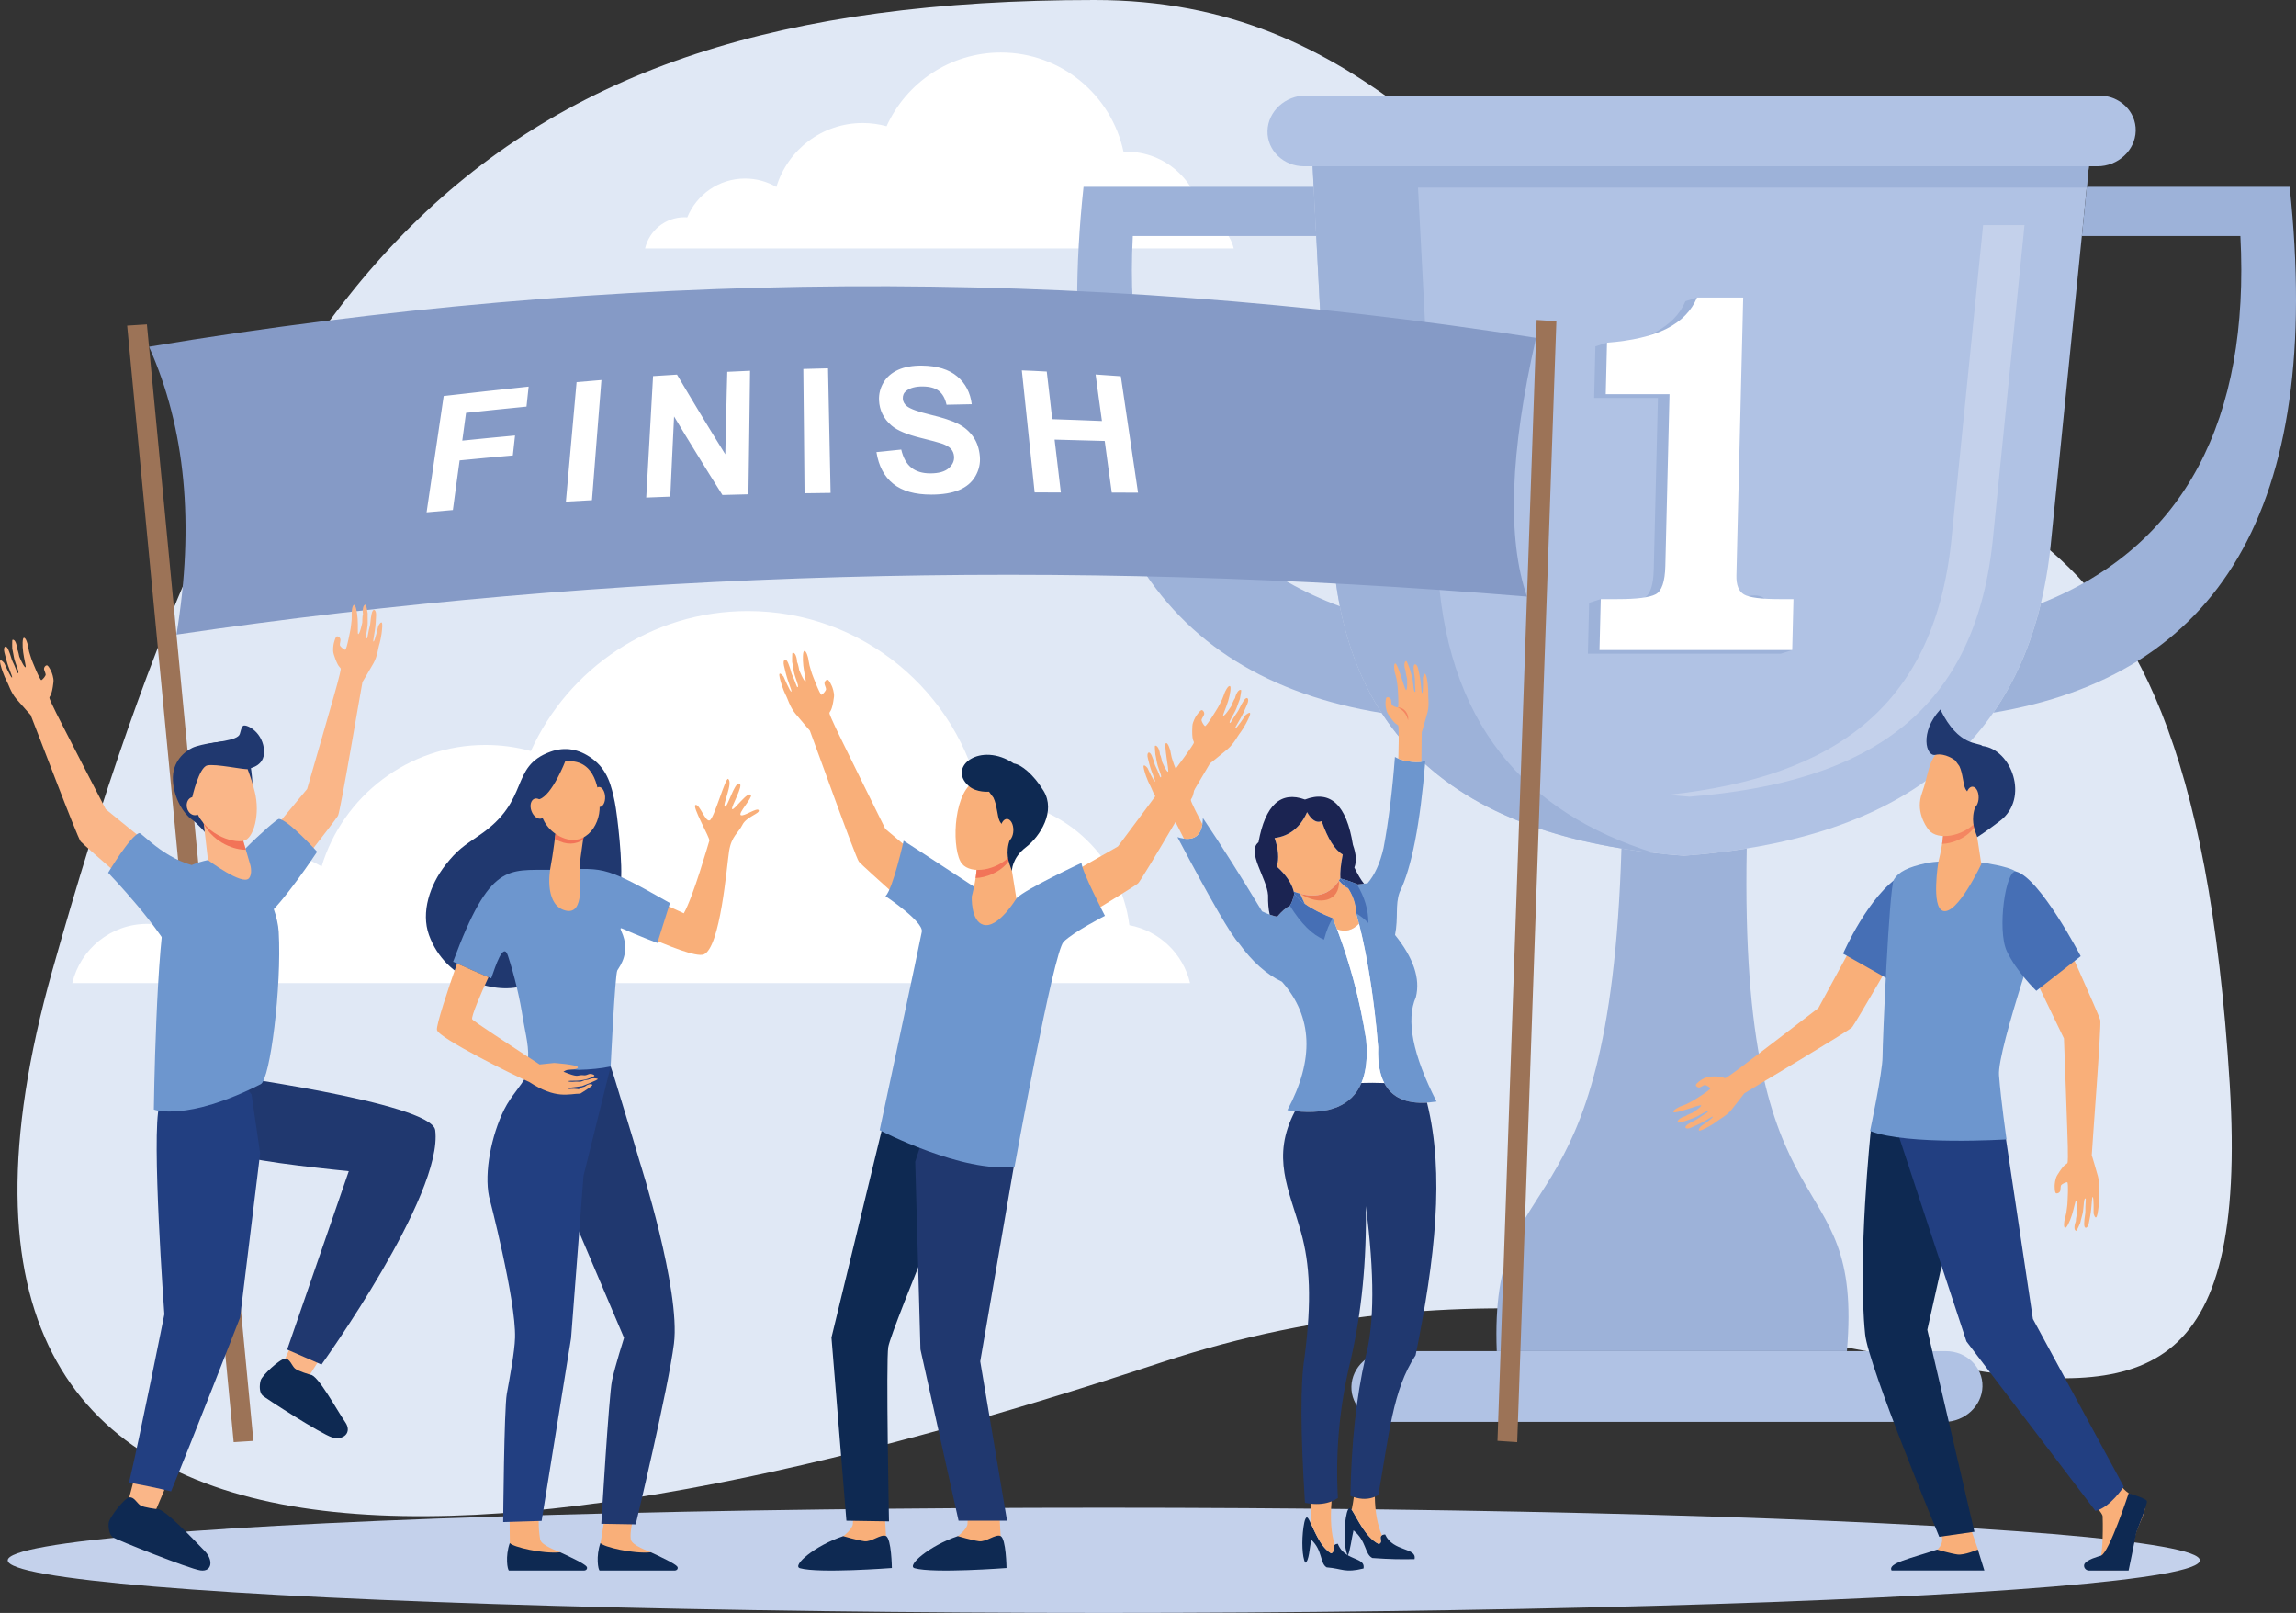 <?xml version="1.0" encoding="UTF-8"?><svg id="a" xmlns="http://www.w3.org/2000/svg" viewBox="0 0 2042.63 1434.69"><rect x="0" y="0" width="2042.63" height="1434.69" fill="#333333" stroke="none"/><path d="M973.85,0c240.02,0,341.15,171.74,514.42,305.24,229.34,176.69,458.66,61.67,495.38,658.67,32.68,531.34-375.13,57.52-950.14,247.86C458.52,1402.1-127.11,1478.75,46.66,862.92,220.44,247.1,416.15,0,973.85,0Z" style="fill:#e0e8f5; fill-rule:evenodd;"/><path d="M1058.73,874.47H64.31c7.15-30.22,34.27-52.69,66.67-52.69,1.55,0,3.12,.06,4.66,.18,15.7-38.44,53.47-65.55,97.58-65.55,19.3,0,37.36,5.21,52.9,14.25,18.97-62.52,77.04-108.04,145.76-108.04,13.97,0,27.53,1.9,40.39,5.44,33.26-73.45,107.2-124.53,193.07-124.53,101.84,0,186.9,71.89,207.22,167.69,1.73-.06,3.43-.12,5.15-.12,65.24,0,119.08,48.79,127.04,111.86,26.61,4.98,47.82,25.34,53.99,51.51Z" style="fill:#fff; fill-rule:evenodd;"/><path d="M1097.57,220.99H573.88c3.76-15.92,18.05-27.75,35.11-27.75,.82,0,1.64,.04,2.45,.09,8.27-20.24,28.16-34.52,51.39-34.52,10.16,0,19.67,2.74,27.86,7.5,9.99-32.92,40.57-56.89,76.76-56.89,7.36,0,14.5,1,21.27,2.86,17.52-38.68,56.46-65.58,101.68-65.58,53.63,0,98.43,37.86,109.12,88.31,.92-.03,1.81-.07,2.71-.07,34.36,0,62.72,25.7,66.9,58.91,14.02,2.63,25.19,13.35,28.44,27.13Z" style="fill:#fff; fill-rule:evenodd;"/><polygon points="672.44 319.6 756.85 319.6 768.64 403.94 670.38 403.94 572.12 403.94 588.02 319.6 672.44 319.6" style="fill:#d0a382; fill-rule:evenodd;"/><polygon points="672.44 319.6 723.16 319.6 729.42 403.94 670.38 403.94 611.34 403.94 621.72 319.6 672.44 319.6" style="fill:#e5bb9a; fill-rule:evenodd;"/><path d="M1513.06,147.9h345.29l-33.26,330.02c-17.3,192.45-143.62,269.66-327,283.26-182.73-13.6-305.27-90.81-313.17-283.26l-17.16-330.02h345.3Z" style="fill:#b0c2e4; fill-rule:evenodd;"/><path d="M1442.52,754.71c-10.63,356.37-117.59,271.09-110.94,447.11h311.52c15.24-176.02-95.88-90.74-89.12-447.1-17.96,2.89-36.61,5.03-55.88,6.46-19.22-1.43-37.76-3.57-55.57-6.47Z" style="fill:#9db2d9; fill-rule:evenodd;"/><path d="M1236.38,1201.83h494.75c18.32,0,32.99,14.15,32.57,31.47h0c-.42,17.32-15.78,31.47-34.11,31.47h-494.75c-18.33,0-32.99-14.15-32.56-31.47h0c.42-17.32,15.77-31.47,34.1-31.47Z" style="fill:#b0c2e4; fill-rule:evenodd;"/><path d="M1161.75,84.96h705.7c18.35,0,32.99,14.15,32.57,31.47h0c-.42,17.32-15.76,31.48-34.11,31.48h-705.7c-18.36,0-33-14.16-32.58-31.47h0c.42-17.32,15.76-31.48,34.12-31.48Z" style="fill:#b0c2e4; fill-rule:evenodd;"/><path d="M1168.72,166.17h-204.75c-30.93,289.18,66.03,435.68,265.3,468.04-17.29-26.69-29.89-58.15-37.24-94.91-133.16-49.62-192.85-164.36-184.22-329.38h163.19l-2.27-43.75Z" style="fill:#9db2d9; fill-rule:evenodd;"/><path d="M1856.52,166.17h180.46c30.84,288.38-65.5,434.86-263.66,467.76,18.93-27.27,33.25-59.47,42.33-97.22,128.43-50.95,185.98-164.57,177.5-326.79h-141.03l4.41-43.75Z" style="fill:#9db2d9; fill-rule:evenodd;"/><path d="M1170.99,209.92l13.93,268c.9,21.93,3.29,42.36,7.1,61.38,7.33,36.77,19.93,68.22,37.24,94.91,43.96,67.94,118.26,105.08,213.26,120.51,9.48,1.55,19.17,2.88,29.05,3.99-114.61-35.78-186.87-115.49-192.88-261.8l-17.15-330.02h594.9l.07-.71,1.84-18.27h-690.6l.95,18.27,2.27,43.75Z" style="fill:#9db2d9; fill-rule:evenodd;"/><path d="M1764.27,200.24l-27.66,274.45c-13.75,152.98-103.64,216.18-252,232.24,6.02,.65,12.14,1.23,18.37,1.73,159.34-12.79,256.14-74.75,270.45-233.98l27.66-274.45h-36.82Z" style="fill:#c4d1eb; fill-rule:evenodd;"/><path d="M1418.23,353.92l1.12-45.82,10.32-3.28,2.21,2c.5,.46,20.44-.45,40.5-11.16,12.91-6.88,22.12-15.88,27.05-27.71l10.32-3.28,30.77,3.28-6.04,247.12c-.21,8.53,2.03,14.21,6.77,16.99,4.7,2.75,24.41-9.48,31.45,4.12l21.75,42.03-10.32,3.28h-171.46l1.11-45.31,10.32-3.28,4.6,3.28c13.62,9.72,28.57-1.47,33.92-4.28,5.43-2.85,8.28-11.25,8.62-25.15l.05-1.97,3.68-150.85h-56.73Z" style="fill:#9db2d9; fill-rule:evenodd;"/><path d="M1428.54,350.64l1.12-45.82c22.23-1.71,39.87-5.84,53.04-12.44,13.07-6.61,22.11-15.87,27.04-27.71h41.09l-6.03,247.13c-.21,8.52,2.02,14.22,6.77,16.99,4.7,2.75,15.26,4.12,31.45,4.12h12.54l-1.11,45.31h-171.46l1.11-45.31h14.91c17.27,0,28.58-1.46,33.92-4.29,5.44-2.83,8.28-11.25,8.62-25.15l.05-1.97,3.68-150.86h-56.74Z" style="fill:#fff; fill-rule:evenodd;"/><ellipse cx="981.99" cy="1387.9" rx="975.12" ry="46.79" style="fill:#c4d1eb;"/><path d="M1358.47,530.66c-414.19-34.35-814.68-23.09-1201.46,33.8,16.14-98.26,7.99-183.61-24.43-256.05,414.86-69.02,826.17-71.66,1233.93-7.89-23.19,101.82-25.86,178.53-8.04,230.14Z" style="fill:#859ac6; fill-rule:evenodd;"/><polygon points="113.13 289.65 130.69 288.54 225.44 1281.67 207.88 1282.79 113.13 289.65" style="fill:#9c7357; fill-rule:evenodd;"/><polygon points="1367.07 284.58 1384.63 285.75 1349.78 1282.79 1332.23 1281.61 1367.07 284.58" style="fill:#9c7357; fill-rule:evenodd;"/><path d="M541.58,992.44c4.34,3.81,9.09,5.36,14.63,4.2-5.19,3.95-12.41,.92-14.63-4.2Z" style="fill:#f48661; fill-rule:evenodd;"/><path d="M561.16,1369.16c-.83-5.87,1.01-15.97,5.6-31.76-9.09,.02-16.75-4.01-26.04-3.87-2.54,14.86-6.48,39.24-6.48,39.24l-.42,19.28,64.76,.49s-.55,.28-19.64-11.79c-1.41-.9-17-5.94-17.78-11.6Z" style="fill:#f9af79; fill-rule:evenodd;"/><path d="M533.52,1397h66.83c2.47-.22,3.08-2.24,2.22-3.48-1.77-2.57-14.81-8.7-23.57-12.78-15.37,1.61-42.39-4.72-44.82-8.26-4.21,11.78-2.03,24.22-.66,24.52Z" style="fill:#0e2952; fill-rule:evenodd;"/><path d="M480.5,1369.16c-.83-5.87-2.22-13.22-.17-32.79-9.11,.02-17.77-1.68-27.06-1.55,0,15.28,.32,37.95,.32,37.95l-.41,19.28,64.75,.49s-.55,.28-19.63-11.79c-1.42-.9-17.01-5.94-17.79-11.6Z" style="fill:#f9af79; fill-rule:evenodd;"/><path d="M452.86,1397h66.84c2.47-.22,3.07-2.24,2.21-3.48-1.76-2.57-14.8-8.7-23.57-12.78-15.37,1.61-42.38-4.72-44.8-8.26-4.23,11.78-2.05,24.22-.68,24.52Z" style="fill:#0e2952; fill-rule:evenodd;"/><path d="M527.54,810.03l24.36-25.68s26.06,14.34,56.45,28.03c8.36-14.54,21.99-62.38,22.73-64.65,.73-2.3-15.97-31.02-12.24-31.74,3.74-.72,8.59,15.34,12.55,13.7,3.95-1.63,14.1-38.89,16.48-36.85,4.45,3.8-5.35,23.18-3,24.59,2.35,1.41,8.3-21.47,12.81-20.5,4.54,.96-7.63,20.83-6.31,22.74,1.35,1.91,14.07-16.71,16.7-12.39,1.43,2.34-11.74,16.22-9.03,17.78,2.71,1.55,14.57-7.2,15.98-4.36,1.43,2.83-11.06,5.79-14.53,12.96-3.46,7.15-9.76,9.95-11.87,23.5-2.08,13.54-7.81,85.97-22.56,91.79-12.9,5.08-98.51-38.91-98.51-38.91Z" style="fill:#f9af79; fill-rule:evenodd;"/><path d="M543.28,948.62l-19.75,11.02-40.14,61.37,71.78,168.99s-8.09,25.42-10.72,38.11c-2.75,13.28-9.51,127.29-9.51,127.29l30.63,.52s29.1-121.38,34.02-160.78c5.98-47.84-30.46-161.77-30.46-161.77-6.78-23.24-21.42-71.07-21.42-71.07,0,0-3.58-11.66-4.43-13.7Z" style="fill:#20386f; fill-rule:evenodd;"/><path d="M474.54,925.57s2.05,14.43-6.12,30.91c-4.98,10.04-13.59,17.92-19.75,30.2-11.66,23.29-17.98,56.34-13.62,77.59,0,0,24.1,92.02,23.15,125.66-.34,12.41-4.6,34.76-7.33,49.86-2.41,13.35-3.22,114.09-3.22,114.09l34.2-1.03,26.18-162.5,11.08-144.43,24.16-97.3-68.75-23.05Z" style="fill:#223f81; fill-rule:evenodd;"/><path d="M546.96,713.51c-3.02-14.27-6.14-28.61-20.33-38.89-11.49-8.33-23.82-10.7-36.9-5.97-37.08,13.45-17.14,42.87-63.15,74.21-14.28,9.75-19.71,13.15-29.97,26.14-14.36,18.17-22.2,42.55-14.99,62.63,14.93,41.5,61.17,53.51,85.37,44.7,45.04-16.37,82.55-73.5,85.06-89.09,2.65-16.68-3.13-64.54-5.09-73.74Z" style="fill:#20386f; fill-rule:evenodd;"/><path d="M554.16,826.18c10.89,5.04,30.65,12.59,30.65,12.59l11.21-35.51c-63.47-36.12-58.48-30.28-106.11-29.58-38.06,.55-54.03-6.72-86.8,81.75,0,0,24.95,11.21,33.88,14.81,3.85-10.94,10.78-32.75,14.83-20.32,6.12,18.78,10.6,37.75,13.6,57.28,1.91,11.57,6.05,26.39,3.88,38.17,0,0,25.91,5.34,45.71,6.22h.17c9.56-.25,19.36-1.09,28.09-2.98,0,0,3.88-82.06,5.95-85.49,2.3-3.79,12-16.04,3.76-34.37-1.48-3.24-1.09-3.61,1.17-2.58Z" style="fill:#6d96ce; fill-rule:evenodd;"/><path d="M506.51,968.64c.45,.06,2.47-.2,4.13-.17,2.28,.05,4.28,.39,4.28,.39,0,0,.9-.78,2.62-1.57,.72-.33,1.87-.45,2.67-.82,.82-.38,1.52-1.09,2.29-1.43,2.02-.88,3.88-1.09,4.49-.02,.52,.88-10.74,7.75-10.74,7.75-10.42,.06-21.31,5.38-45.46-10.37-13.77-6.02-80.7-39.09-82.06-46.29-.77-4.06,9.52-35.36,17.91-59.12,6.46,2.9,20.24,9.01,27.94,12.24-7.07,14.98-15.41,34.82-14.53,37.25,.22,.64,1.06,1.78,46.31,31.41,1.14,.74,2.32,1.51,3.49,2.29,3.2,2.08,6.61,4.3,10.22,6.66l12.9-1.35s20.44,1.41,21.07,3.74c.26,1.07-1.44,1.6-3.52,1.91h-.07c-.29,.03-.61,.07-.92,.1h-.03c-2.26,.27-4.62,.32-5.19,.52-.65,.21-1.96,.74-3.08,1.5,12.76,5.21,11.77,3.35,15.99,3.08,1.07-.08,2.19,.23,3.2,.16,1.71-.16,3.09-1.17,4.39-1.25,1.95-.11,3.53,.79,3.87,1.16,.46,.45-.39,1.11-2.02,1.84-9.84,4.28-18,2.63-20.61,3.28-1.75,.42,1.46,1.08,6.46,.55,1.24-.12,2.88,.33,4.52-.07,1.11-.25,2.11-.95,3.19-1.21,1-.26,2.02-.24,2.87-.39,1.09-.2,2.63-1.06,3.5-1.14,3.27-.38,4.85,.2,5.23,.5,.75,.68-14.09,6.37-14.09,6.37,0,0-10.23,1.47-12.52,1.47,0,0-1.37,.63,1.3,1.03Z" style="fill:#f9af79; fill-rule:evenodd;"/><path d="M494.58,738.66s-2.91,23.44-4.62,31.57c-1.79,8.51-4.47,35.34,13.18,39.69,17.65,4.35,12.19-29.17,12.49-37.83,.28-8.67,5.29-38.84,5.29-38.84l-26.34,5.41Z" style="fill:#f9af79; fill-rule:evenodd;"/><path d="M493.63,746.14c.17,.11,.34,.22,.53,.33,9.75,5.59,18.25,4.71,24.62,.36,1.14-7.5,2.14-13.58,2.14-13.58l-26.34,5.41s-.39,3.13-.95,7.48Z" style="fill:#f27458; fill-rule:evenodd;"/><path d="M499.89,677.63s-10.34,2.91-16.31,13.19c-5.95,10.27-8.94,39.77,13.03,52.37,21.95,12.58,37.55-7.59,36.86-26.45-.65-18.87-5.91-43.84-33.58-39.11Z" style="fill:#f9af79; fill-rule:evenodd;"/><path d="M538.34,708.63c.23,4.89-1.87,9-4.69,9.14-2.83,.14-5.34-3.71-5.57-8.62-.25-4.9,1.84-9,4.68-9.14,2.85-.14,5.34,3.72,5.59,8.62Z" style="fill:#f9af79; fill-rule:evenodd;"/><path d="M503,676.86s-11.85,30.86-23.43,34.15c-11.58,3.29-10.65,18.47-10.65,18.47,0,0-1.49-35.09,9.11-43.7,10.58-8.58,24.97-8.92,24.97-8.92Z" style="fill:#20386f; fill-rule:evenodd;"/><path d="M484.55,717.05c1.78,4.82,.61,9.71-2.63,10.94-3.23,1.2-7.29-1.7-9.08-6.54-1.8-4.82-.62-9.72,2.62-10.94,3.23-1.2,7.29,1.7,9.09,6.54Z" style="fill:#f9af79; fill-rule:evenodd;"/><path d="M1263.76,968.9c-5.08,2.01-9.89,1.93-14.53-.88,3.48,5.16,10.95,4.72,14.53,.88Z" style="fill:#f48661; fill-rule:evenodd;"/><path d="M1862.21,1337.59s8.19,8.1,8.39,11.08c.18,2.98,.72,34.86-2.62,37.84-3.35,2.98-13.19,5.12-10.03,8.46,2.38,2.5,20.78,1.97,32.97,1.31,3.54-.24,8.01-28.96,9.43-33.19,2.03-6.14,9.41-19.55,7.56-23.78-.92-2.09-7.66-6.85-13.77-10.85-6.42-4.23-12.58-13.59-12.58-13.59l-19.36,22.71Z" style="fill:#f9af79; fill-rule:evenodd;"/><path d="M1752.48,1357.49l7.36,21.1c.55,3.34,2.69,11.56,2.69,14.6,0,11.38-50.59-9.65-39.26-14.72,1.03-.48,4.25-4.12,4.58-7.99,.54-5.96-4.25-13.4-4.25-13.4l28.88,.41Z" style="fill:#f9af79; fill-rule:evenodd;"/><path d="M1682.66,958.48l-18.32,47.43s-11.96,113.22-5.01,180.97c2.92,28.37,65.92,180.08,65.92,180.08l31.3-4.47-41.92-179.66,15.42-68.71,21.84-135.86-69.24-19.79Z" style="fill:#0e2952; fill-rule:evenodd;"/><path d="M1768.96,960.93l15.72,52.79,23.89,159.46,80.84,149.15s-12.14,18.71-25.2,21.63l-114.74-150.76-62.19-188.72,2.18-41.95,79.49-1.61Z" style="fill:#223f81; fill-rule:evenodd;"/><path d="M1521.39,957.59c12.2-.59,11.82,1.52,13.4,1.36,1.83-.11,21.56-15.36,21.56-15.36,0,0,58.35-44.48,61.4-46.98l36.41-67.07,37.96,8.9s-41.53,71.85-44.35,75.24c-2.8,3.33-88.59,54.16-96.03,58.91,0,0-6.78,8.94-11.21,14.42-4.45,5.47-11.05,8.63-12.55,9.99-.22,.17-5.42,4.39-13.18,7.77-6.69,2.99-1.7-2.89-1.7-2.89,0,0,11.43-7.75,10.67-8.54-.58-.65-6.57,3.96-13.94,7.31-1.9,.86-3.75,1.68-5.47,2.42-4.53,1.98-7.05-.22-2.64-3.1,1.57-1.01,4.2-2.59,6.22-3.46,2.21-.98,3.93-2.57,5.65-3.64,3.42-2.15,5.96-3.71,5.79-3.78-.22-.09,.17-1.03-1.87-.17-2.46,1.01-7.18,4.34-10.92,5.57-2.11,.7-6.42,2.4-6.42,2.4,0,0-7.32,2-7.52,1.59-1.17-2.08,3.66-5.03,6.63-5.56,1.73-1.39,6.31-3.03,6.31-3.03,0,0,8.54-5.5,7.8-6.73-.6-1.04-23.57,8.11-24.61,5.95-.84-1.79,5.95-4.87,5.95-4.87,0,0,4.25-1.52,5.63-2.16,1.6-.73,6.27-3.31,6.27-3.31,0,0,15.77-9.63,14.96-10.76-.79-1.12-4-3.12-5.18-2.85-1.19,.26-3.12,1.89-4.28,2.1-1.19,.26-2.95-.44-3.39-1.87-.4-1.48,4.85-4.9,4.85-4.9,0,0,4.26-2.76,7.79-2.91Z" style="fill:#f9af79; fill-rule:evenodd;"/><path d="M1639.69,848.26l39.05,22.06s16.72-33.14,23.81-49.36c8.58-19.66,17.3-45.63,14.73-46.1-7.24-1.34-17.03-1.58-25.51,3.42-29.33,17.43-52.07,69.98-52.07,69.98Z" style="fill:#466fb5; fill-rule:evenodd;"/><path d="M1830.12,1045.48c6.8-11.15,8.34-9.54,9.17-11.02,.99-1.73-.1-28.25-.1-28.25,0,0-2.72-78.29-3.01-82.53l-34.85-72.28,30.13-28.37s35.86,79.67,37.02,84.2c1.17,4.53-7.12,110.9-7.56,120.31,0,0,3.49,11.38,5.45,18.59,1.96,7.15,.71,14.96,.95,17.05,.04,.36,.48,7.45-1.27,16.38-1.51,7.69-3.5-.29-3.5-.29,0,0,.29-14.72-.82-14.54-.88,.12-.59,8.22-2.16,16.75-.4,2.14-.82,4.34-1.21,6.31-1,5.25-4.39,6.08-4.17,.48,.07-1.97,.29-5.3,.77-7.63,.51-2.5,.18-4.95,.31-7.15,.22-4.29,.44-7.45,.26-7.39-.21,.12-.77-.77-1.27,1.55-.61,2.8-.61,9-1.79,12.99-.68,2.26-1.79,7.15-1.79,7.15,0,0-3.05,7.04-3.5,6.98-2.48-.18-1.71-5.6-.41-8.58-.11-2.32,1.23-7.39,1.23-7.39,0,0,.46-10.84-1.04-10.96-.63,0-1.69,6.61-3.71,12.99-1.89,5.9-4.71,11.56-5.91,11.32-2-.29-.58-7.09-.58-7.09,0,0,1.22-4.65,1.52-6.26,.34-1.84,.97-7.51,.97-7.51,0,0,1.26-19.78-.17-19.72-1.41,.05-5.01,1.73-5.51,2.92-.49,1.19-.27,3.87-.76,5.06-.5,1.19-2.14,2.32-3.6,1.85-1.49-.48-1.27-7.21-1.27-7.21,0,0,.22-5.43,2.18-8.7Z" style="fill:#f9af79; fill-rule:evenodd;"/><path d="M1893.75,1328.23s-17.27,52.92-24.66,55.54c-1.99,.65-13.02,3.45-14.8,7.69l-.12,.42c-.57,2.68,1.68,5.12,4.41,5.12h35.11s4.98-23.78,6.96-34.2c0,0,10.42-25.57,9.26-27.83-1.15-2.32-16.16-6.74-16.16-6.74Z" style="fill:#0e2952; fill-rule:evenodd;"/><path d="M1765.4,1396.94l-5.8-18.6s-12.16,5.25-18.24,4.35c-6.09-.83-17.97-4.35-17.97-4.35-24.28,8.11-44.18,12.04-40.56,18.6h82.57Z" style="fill:#0e2952; fill-rule:evenodd;"/><path d="M1763.28,767.21s23.62,3.28,29.84,7.86c6.98,5.13,28.66,29.14,28.66,29.14,0,0-45.11,129.19-43.37,152.19,1.76,23,6.71,57.08,6.71,57.08,0,0-88.24,5.6-121.41-7.5,0,0,11.09-52.2,11.09-65.84s5.89-150.46,10.07-157.62c4.2-7.15,12.63-11.2,28.64-14.72,16.01-3.51,49.77-.59,49.77-.59Z" style="fill:#6d96ce; fill-rule:evenodd;"/><path d="M1756.84,730.32l5.83,38.25s-21.34,45.59-34.09,41.65c-10.69-3.33-4.11-43.62-4.11-43.62,0,0,5.83-21.69,4.09-32.53-1.76-10.78,28.27-3.75,28.27-3.75Z" style="fill:#f9af79; fill-rule:evenodd;"/><path d="M1728.57,734.07c-1.76-10.78,28.27-3.75,28.27-3.75l.47,3.16c-.88,2.14-1.94,3.99-3.26,5.36-6.69,7.15-17.18,11.5-26.23,11.8,.89-5.84,1.46-12.1,.75-16.57Z" style="fill:#f48661; fill-rule:evenodd;"/><path d="M1761.76,676.21c.84-.29,6.8,43.56-4.49,55.66-11.3,12.04-33.31,16.03-41.21,6.5-3.9-4.68-11.69-17.89-6.21-32.76,5.55-15.07,5.78-30.48,15.49-37.37,17.55-12.4,36.42,7.98,36.42,7.98Z" style="fill:#f9af79; fill-rule:evenodd;"/><path d="M1726.23,631.08c16.44,33.74,34.23,28.96,37.46,32.46,25.94,3.01,41.97,46.46,15.74,66.54-12.4,9.54-20.4,14.54-20.4,14.54l-1.98-5.78c-1.45-4.29-2.04-8.88-1.56-13.41,.29-2.68,.88-5.6,2.02-8.04,2.97-6.32-6.4-10.55-9.05-15.85-2.02-4.06-2.11-13.41-5.3-20.08l-3.82-5.19s-8.78-6.8-17.38-4.83c-8.6,1.91-14.36-20.18,4.27-40.37Z" style="fill:#20386f; fill-rule:evenodd;"/><path d="M1749.04,709.35c-.09,5.36,2.37,9.77,5.47,9.77,3.12,.06,5.72-4.23,5.79-9.59,.09-5.36-2.35-9.72-5.47-9.77-3.12-.06-5.7,4.23-5.79,9.59Z" style="fill:#f9af79; fill-rule:evenodd;"/><path d="M1851.08,850.51l-39.48,30.81s-17.44-16.68-26.21-35.22c-8.85-18.71-1.08-73.35,8.35-70.85,21.11,5.73,57.35,75.27,57.35,75.27Z" style="fill:#466fb5; fill-rule:evenodd;"/><path d="M183.72,741.87s-7.62-9.22-13.59-13.35c-5.96-4.2-15.37-17.36-16.27-34.36-.9-17.05,10.72-25.87,17.35-29.04,6.62-3.21,32.86-7.8,42.39-5.07,9.54,2.73,11.01,36.9,11.01,36.9l-9.37,28.21-31.52,16.71Z" style="fill:#20386f; fill-rule:evenodd;"/><path d="M252.31,1211.53l.14,20.81,22.29-8.16s12.38-19.31,28.46-45.11c-10.18-4.42-20.75-8.18-31.36-12.03-10.98,25.97-19.52,44.49-19.52,44.49Z" style="fill:#fab688; fill-rule:evenodd;"/><path d="M276.13,1222.83s-11.2-3.2-13.91-5.73c-2.73-2.53-4.32-8.76-8.76-8.57-4.44,.19-20.25,14.75-21.54,19.26-1.36,4.74-1.11,10.99,1.68,13.51,2.77,2.58,51.77,34.03,61.73,37.18,9.94,3.15,18.47-4.13,11.63-13.76-6.83-9.63-24.27-42.13-30.82-41.89Z" style="fill:#0e2952; fill-rule:evenodd;"/><path d="M188.38,954.73s195.63,25.92,198.81,50.51c7.42,57.48-101.17,208.53-101.17,208.53l-30.54-13.33,54.81-158.68s-87.38-8.63-95.19-14.08c-7.83-5.45-26.71-72.94-26.71-72.94Z" style="fill:#20386f; fill-rule:evenodd;"/><path d="M114.15,1335.08l3.58,20.51,20.63-11.72s9.05-21.1,20.64-49.22c-10.78-2.66-21.82-4.65-32.91-6.69-6.58,27.42-11.93,47.11-11.93,47.11Z" style="fill:#fab688; fill-rule:evenodd;"/><path d="M139.52,1342.31s-11.59-1.32-14.69-3.35c-3.1-2.02-5.71-7.92-10.04-7-4.34,.9-17.54,17.86-18.06,22.48-.57,4.92,.72,11.04,3.87,13.1,3.17,2.07,67.37,27.84,77.71,29.32,10.34,1.47,11.88-9.19,3.55-17.53-8.31-8.4-35.92-38.36-42.34-37.01Z" style="fill:#0e2952; fill-rule:evenodd;"/><path d="M223.78,973.5l-18.42-24.1s-56.3,8.45-63.59,33.86c-7.29,25.39,4.46,185.75,4.46,185.75,0,0-21.89,109.82-31.43,149.67,11.11,2.03,26.62,5.21,37.41,7.88,20.08-48.69,61.38-154.65,61.38-154.65l17.85-145.98-7.66-52.43Z" style="fill:#223f81; fill-rule:evenodd;"/><path d="M296.85,581.73c3.93,12.51,5.79,11.35,6.25,12.97,.54,1.87-6.94,27.5-6.94,27.5,0,0-21.61,75.51-22.93,79.58l-51.42,61.93,22.46,34.9s54.21-68.91,56.42-73.03c2.24-4.07,19.93-109.68,21.77-118.95,0,0,6.16-10.2,9.81-16.72,3.66-6.52,4.3-14.42,5.06-16.41,.12-.3,2.26-7.09,2.73-16.22,.4-7.85-3.48-.58-3.48-.58,0,0-3.27,14.4-4.32,13.98-.81-.34,1.42-8.15,1.96-16.85,.14-2.22,.26-4.43,.36-6.42,.26-5.31-2.83-7.01-3.96-1.48-.41,1.94-.98,5.22-1.1,7.6-.12,2.54-1.01,4.89-1.43,7.05-.82,4.25-1.36,7.37-1.52,7.23-.2-.18-.93,.55-.86-1.82,.09-2.87,1.57-8.89,1.4-13.08-.11-2.39-.02-7.39-.02-7.39,0,0-1.25-7.56-1.71-7.64-2.46-.38-3.03,5.04-2.46,8.28-.68,2.26-.61,7.51-.61,7.51,0,0-2.19,10.64-3.66,10.35-.63-.1-.05-6.84-.48-13.5-.4-6.18-1.79-12.35-2.99-12.46-2.04-.18-2.3,6.77-2.3,6.77,0,0,.06,4.86-.03,6.47-.12,1.89-.88,7.55-.88,7.55,0,0-3.55,19.55-4.92,19.14-1.38-.41-4.48-2.87-4.66-4.15-.2-1.28,.66-3.84,.49-5.12-.2-1.28-1.52-2.8-3.06-2.69-1.55,.12-2.97,6.73-2.97,6.73,0,0-1.12,5.35,.02,8.98Z" style="fill:#fab688; fill-rule:evenodd;"/><path d="M248.08,728.42c-2.49-.16-59.37,50.32-57.43,65.64,1.92,15.34,28.13,35.53,44.67,22.53,16.52-13.05,46.8-58.97,46.8-58.97,0,0-26.01-28.72-34.04-29.2Z" style="fill:#6d96ce; fill-rule:evenodd;"/><path d="M222.56,768.34c.69,.48,23.89,33.92,25.4,60.62,2.75,48.84-7.65,131.16-15.95,135.38-66.55,33.79-95.14,22.58-95.14,22.58,0,0,1.92-150.08,12.12-185.84,4.26-14.85,10.35-28,25.45-33.17,3.44-1.22,31.99-10.77,48.12,.43Z" style="fill:#6d96ce; fill-rule:evenodd;"/><path d="M214.47,741.4l8.26,28.12s2.15,7.89-1.28,11.74c-5.88,6.7-36.42-16.22-36.42-16.22l-5.28-45.65,34.73,22.01Z" style="fill:#fab688; fill-rule:evenodd;"/><path d="M181.33,733.14c9.62,17.18,28.07,22.98,37.37,22.68l-4.23-14.42-34.73-22.01,1.59,13.75Z" style="fill:#f27458; fill-rule:evenodd;"/><path d="M185.66,671.41c12.39-7.76,28.82-2.09,34.07,11.33,2.29,5.78,4.85,13.22,6.91,21.45,4.97,19.88-.88,41.7-9.94,43.77-9.05,2.11-37.08-5.04-44.53-33.13-4.6-17.38,.47-35.27,13.48-43.42Z" style="fill:#fab688; fill-rule:evenodd;"/><path d="M179.37,715.51c1.03,4.42-1.09,8.63-4.68,9.5-3.59,.8-7.34-2.08-8.36-6.51-1-4.37,1.08-8.63,4.68-9.44,3.59-.87,7.33,2.03,8.36,6.45Z" style="fill:#fab688; fill-rule:evenodd;"/><path d="M171.02,709.06s-3.71-9.21-4.48-18.61c-.74-9.35,4.57-23.67,13.59-27.26,9-3.59,31.48-3.94,33.24-10.39,1.76-6.45,1.86-5.87,2.67-6.95,1.83-2.51,16.49,3.9,18.68,19.63,2.21,15.72-11.66,17.65-14.24,18.56-2.6,.95-28.81-4.98-36.16-3.18-7.36,1.76-13.29,28.2-13.29,28.2Z" style="fill:#20386f; fill-rule:evenodd;"/><path d="M47.56,606.62c-1.43,13.03-3.48,12.26-3.61,13.93-.17,1.95,12.16,25.62,12.16,25.62,0,0,35.87,69.87,37.95,73.61l62.48,50.77-15.26,38.59s-66.56-57.06-69.53-60.67c-2.98-3.56-40.86-103.72-44.47-112.45,0,0-8.02-8.81-12.87-14.49-4.85-5.68-7.02-13.31-8.15-15.12-.17-.27-3.59-6.51-5.83-15.38-1.91-7.63,3.31-1.25,3.31-1.25,0,0,6.01,13.49,6.96,12.88,.73-.5-2.98-7.72-5.19-16.15-.57-2.15-1.12-4.3-1.61-6.23-1.29-5.16,1.41-7.42,3.6-2.22,.78,1.83,1.98,4.93,2.56,7.24,.61,2.47,1.94,4.61,2.78,6.64,1.63,4.02,2.77,6.97,2.9,6.8,.16-.22,1.01,.36,.49-1.95-.65-2.8-3.28-8.41-3.92-12.55-.36-2.37-1.41-7.26-1.41-7.26,0,0-.24-7.66,.18-7.82,2.35-.85,3.95,4.35,4.03,7.64,1.1,2.08,2.06,7.25,2.06,7.25,0,0,4.22,10.02,5.6,9.45,.59-.23-1.28-6.72-2.16-13.34-.81-6.14-.65-12.46,.52-12.8,1.96-.58,3.56,6.19,3.56,6.19,0,0,.89,4.79,1.29,6.34,.49,1.82,2.33,7.25,2.33,7.25,0,0,7.28,18.48,8.55,17.81,1.27-.67,3.83-3.68,3.76-4.98-.06-1.3-1.39-3.64-1.47-4.93-.06-1.3,.94-3.04,2.48-3.23,1.54-.19,4.22,6.02,4.22,6.02,0,0,2.13,5.03,1.72,8.82Z" style="fill:#fab688; fill-rule:evenodd;"/><path d="M123.91,741.03c2.41-.63,25.76,27.86,59.74,31.03,1.1,15.41-7.32,94.84-26.06,85.31-12.25-30.07-61.39-81.08-61.39-81.08,0,0,19.93-33.23,27.71-35.26Z" style="fill:#6d96ce; fill-rule:evenodd;"/><path d="M1232.27,1364.87c-8.18,.77-.44,6.85-5.72,8.49-11.92-5.91-19.07-23.04-24.04-30.53-2.61-3.94-4.18,1.27-5.16,7.07-2.06,12.21-1.39,28.11,1.59,33.41-3.47-2.07-6.76-5.05-8.76-10.13-7.15,.77-1.32,6.85-5.94,8.49-10.42-5.91-15.73-23.04-20.06-30.53-2.28-3.94-3.66,1.27-4.51,7.07-1.83,12.46-1.19,26.88,1.55,31.83,3.35-1.06,3.87-13.43,5.32-20.49,10.36,9.71,7.63,21.04,13.7,24.59,14.29,1.15,15.97,5.16,32.81,1.02,1.35-7.12-6.6-7.48-13.85-11.7,1.94-3.95,3.3-15.26,4.94-22.23,11.85,9.72,9.8,21.05,16.75,24.6,16.35,1.15,25.18,1.24,37.55,1.01,2.29-10.61-19.07-6.21-26.17-21.98Z" style="fill:#0e2952; fill-rule:evenodd;"/><path d="M1151.43,795.16c-.91,4.46-2.21,7.95-3.88,10.48-3.34,1.59-7.12,4.84-11.31,9.73-4.18-.82-8.66-2.4-13.44-4.73-18.96-31.37-36.51-59.07-52.68-83.09-.22,15.96-7.77,21.66-22.63,17.06,29.84,56.38,48.1,87.88,54.8,94.49,11.69,16.24,24.42,27.62,38.2,34.13,27.39,31.03,28.99,69.11,4.82,114.25,51.13,7.67,74.5-13.23,70.1-62.69-5.85-37.42-15.74-73.4-29.67-107.95-17.1-6.69-28.54-13.92-34.31-21.7Z" style="fill:#6d96ce; fill-rule:evenodd;"/><path d="M1206.41,812.18c.2-6.26-1.97-18.56-13.91-30.79,5.02,1.27,10.12,3.05,15.3,5.33,1.6-.31,4.54-.65,8.81-1.02,6.45-7.49,11.21-17.97,14.28-31.44,4.44-23.65,7.82-50.63,10.11-80.96,8.04,4.91,23.3,5.49,27.08,3.34-4.65,56.49-12.28,95.49-22.91,116.98-4.14,11.54-.98,22.36-4.08,38.03,16.46,20.43,22.64,38.85,18.55,55.27-8.97,20.37-2.85,51.34,18.36,92.92-36.07,5.58-53.38-10.56-51.93-48.41-3.85-48.53-11.88-93.11-19.66-119.26Z" style="fill:#6d96ce; fill-rule:evenodd;"/><path d="M1211.19,963.31c6.24-.22,13.02-.2,20.34,.07-4.15-7.95-5.97-18.59-5.46-31.94-3.42-43.15-10.15-83.16-17.06-109.88-5.62,6.01-12.11,7.67-19.47,4.99,11.95,31.57,20.58,64.32,25.88,98.25,1.4,15.72-.01,28.56-4.23,38.5Z" style="fill:#fff; fill-rule:evenodd;"/><path d="M1259.42,1205.38c17.25-85.45,26.01-161.19,10.12-224.6-18.68,1.15-31.35-4.65-38.01-17.4-7.32-.26-14.1-.29-20.34-.07-8.44,19.93-28.14,28.29-59.1,25.05-21.55,40.94-5.27,69.51,5.39,107.8,7.82,28.1,9.68,60.26,3.1,111.09-3.77,22.95-3.64,66.1,.37,129.46,11.85,2.38,21.62,.96,29.3-4.26-2.32-41.34,1.51-82.39,11.5-123.16,9.67-42.25,14.12-87.75,13.36-136.5,7.82,60.23,7.69,105.12-.37,134.65-8.06,34.87-12.51,75.92-13.35,123.16,9.38,3.74,17.67,3.49,24.85-.74,9.62-53.78,12.65-93.41,33.2-124.45Z" style="fill:#20386f; fill-rule:evenodd;"/><path d="M1191.2,783.28c-4.36,16.22-15.89,20.09-34.59,11.61l4.19,9.14c6.21,4.48,14.53,8.75,24.94,12.83,1.3,3.22,2.56,6.45,3.79,9.7,7.36,2.68,13.85,1.02,19.47-4.99-.87-3.34-1.73-6.48-2.59-9.38,.15-4.73-1.05-12.9-6.79-21.88-2.45-1.12-5.25-3.46-8.42-7.02Z" style="fill:#f9af79; fill-rule:evenodd;"/><path d="M1156.61,794.89c15.31,4.17,26.85,.3,34.59-11.61,.44-.68,.87-1.38,1.28-2.11-.4-4.74,.3-11.77,2.09-21.12-7.03-4.03-13.27-13.92-18.73-29.67-4.54,1.9-8.86-.75-12.98-7.98-6.07,13.62-15.71,21.29-28.93,23,3.43,9.7,4.11,18.17,2.04,25.41,8.18,7.38,13.19,14.8,15.02,22.25,1.92,.72,3.8,1.33,5.62,1.83Z" style="fill:#f9af79; fill-rule:evenodd;"/><path d="M1160.8,804.04l-4.19-9.14c-1.82-.5-3.69-1.11-5.62-1.83,.17,.7,.32,1.4,.44,2.1,2.26,3.04,5.38,6,9.37,8.87Z" style="fill:#466fb5; fill-rule:evenodd;"/><path d="M1191.2,783.28c3.17,3.56,5.97,5.9,8.42,7.02-1.86-2.91-4.19-5.91-7.12-8.91,0-.07-.01-.14-.02-.21-.42,.73-.84,1.43-1.28,2.11Z" style="fill:#466fb5; fill-rule:evenodd;"/><path d="M1129.62,813.54c2.28,.81,4.49,1.42,6.61,1.84,4.2-4.9,7.97-8.14,11.31-9.73,1.68-2.53,2.97-6.02,3.88-10.48-.12-.69-.26-1.39-.44-2.1-1.84-7.45-6.85-14.87-15.02-22.25,2.07-7.25,1.39-15.71-2.04-25.41,13.22-1.71,22.87-9.38,28.93-23,4.12,7.22,8.45,9.88,12.98,7.98,5.46,15.75,11.7,25.64,18.73,29.67-1.79,9.35-2.49,16.38-2.09,21.12,0,.07,.01,.15,.02,.21,5.02,1.27,10.12,3.05,15.3,5.33,1.17-.23,3.07-.47,5.68-.73-2.54-3.1-5.39-7.88-8.56-14.34,2.1-5.22,1.67-11.96-1.29-20.22-5.68-35.48-19.9-48.9-42.66-40.25-21.52-7.87-35.31,4.81-41.36,38.02-10.86,8.41,7.58,32.16,8.53,47.12-.12,6.92,.37,12.66,1.48,17.21Z" style="fill:#1b2452; fill-rule:evenodd;"/><path d="M1206.41,812.18c4.42,2.88,8.07,5.82,10.93,8.81,.12-11.52-3.29-23.04-10.23-34.57-4.94-2.14-9.81-3.82-14.61-5.03,2.92,3,5.26,6,7.12,8.91,5.74,8.98,6.94,17.16,6.79,21.88Z" style="fill:#466fb5; fill-rule:evenodd;"/><path d="M1177.93,835.74c2.19-8.27,4.8-14.56,7.82-18.88-10.42-4.07-18.73-8.35-24.94-12.83-3.99-2.88-7.12-5.83-9.37-8.87-.91,4.46-2.21,7.95-3.88,10.48,9.98,16.03,20.11,26.06,30.38,30.1Z" style="fill:#466fb5; fill-rule:evenodd;"/><path d="M1202.53,1342.87c4.96,7.52,12.12,24.59,24.01,30.49,4.42-1.38-.27-5.85,2.86-7.73-3.93-9.22-6.03-20.64-6.29-34.24-5.61,2.33-11.84,2.42-18.69,.28-.48,3.71-1.11,7.45-1.89,11.2h0Zm-36.46-5.36c.69,6.72,.55,12.2-.4,16.47,4.09,8.33,9.32,22.44,18.57,27.69,3.8-1.36,.52-5.72,3.24-7.64-3.2-9.55-4.15-22.41-2.86-38.59-5.38,2.16-11.57,2.85-18.55,2.07Z" style="fill:#f9af79; fill-rule:evenodd;"/><path d="M1156.6,794.89c17.21,11.09,35.7,6.98,34.6-11.61-7.74,11.91-19.28,15.77-34.6,11.61Z" style="fill:#ed7d57; fill-rule:evenodd;"/><path d="M1234.92,635.16c6.68,10.35,8.17,8.82,8.96,10.21,.98,1.56,.23,26.56,.23,26.56l-.11,2.89c6.47,2.7,15.34,3.46,20.57,2.78-.01-8.84,.33-25.29,.28-26.2,0,0,3.25-10.74,5.07-17.54,1.81-6.81,.49-14.05,.71-16.07,.01-.28,.37-6.99-1.45-15.31-1.5-7.22-3.33,.28-3.33,.28,0,0,.44,13.86-.64,13.69-.86-.1-.66-7.68-2.27-15.66-.42-2.06-.85-4.06-1.26-5.89-1.05-4.87-4.31-5.67-4.05-.38,.1,1.87,.37,4.94,.85,7.1,.5,2.39,.23,4.71,.37,6.75,.27,4.04,.5,7.02,.34,6.93-.2-.13-.73,.74-1.23-1.43-.63-2.61-.69-8.4-1.9-12.18-.67-2.14-1.82-6.65-1.82-6.65,0,0-2.67-7.16-3.12-7.09-2.37,.23-1.92,5.91-.61,8.65-.1,2.22,1.25,6.93,1.25,6.93,0,0,.56,10.19-.87,10.29-1.2,.11-7.27-24.03-9.62-23.65-1.94,.36-.45,7.71-.45,7.71,0,0,1.26,4.37,1.55,5.86,.35,1.74,1.01,7.06,1.01,7.06,0,0,1.46,18.5,.08,18.5-1.38,0-4.87-1.49-5.35-2.61-.49-1.12-.3-3.65-.81-4.72-.49-1.12-2.1-2.16-3.5-1.7-1.43,.52-1.13,6.8-1.13,6.8,0,0,.28,5.09,2.22,8.07Z" style="fill:#f9af79; fill-rule:evenodd;"/><path d="M1252.7,640.71c-1.36-5.32-4.25-9.22-9.24-11.41,6.21-.14,10.24,6.26,9.24,11.41Z" style="fill:#f48661; fill-rule:evenodd;"/><path d="M1062.95,698.51c-1.41,12.24-3.42,11.52-3.51,13.11-.15,1.46,7.21,15.66,10.25,21.47-1.52,9.83-6.99,14.12-16.41,12.84-4.06-8.07-9.68-18.91-9.98-19.63,0,0-7.66-8.19-12.3-13.48-4.64-5.32-6.66-12.39-7.75-14.1-.13-.25-3.43-6.1-5.48-14.37-1.84-7.15,3.11-1.23,3.11-1.23,0,0,5.73,12.62,6.63,12,.73-.48-2.81-7.18-4.89-15.05-.53-2.03-1.03-4.01-1.47-5.84-1.22-4.83,1.36-6.99,3.47-2.12,.73,1.72,1.86,4.59,2.37,6.75,.61,2.36,1.89,4.32,2.66,6.21,1.55,3.75,2.66,6.53,2.75,6.38,.13-.21,.98,.33,.47-1.84-.58-2.61-3.08-7.84-3.68-11.76-.34-2.22-1.31-6.77-1.31-6.77,0,0-.77-7.61-.33-7.74,2.22-.84,4.33,4.45,4.36,7.49,1.08,1.95,1.95,6.77,1.95,6.77,0,0,4,9.39,5.33,8.85,1.12-.44-4.1-24.77-1.84-25.47,1.9-.54,3.82,6.72,3.82,6.72,0,0,.81,4.47,1.2,5.94,.46,1.71,2.22,6.77,2.22,6.77,0,0,6.87,17.24,8.1,16.63,1.24-.61,3.71-3.48,3.64-4.71-.06-1.23-1.35-3.41-1.36-4.59-.06-1.23,.92-2.87,2.38-3.07,1.51-.17,4.02,5.6,4.02,5.6,0,0,2,4.68,1.57,8.22Z" style="fill:#f9af79; fill-rule:evenodd;"/><path d="M1049.46,711.35c-1.14-5.38-.28-10.15,3.23-14.31-5.62,2.62-6.4,10.13-3.23,14.31Z" style="fill:#f48661; fill-rule:evenodd;"/><path d="M888.67,1339.13l1.56,27.48c.56,3.47,2.81,12.07,2.81,15.25,0,11.89-52.89-10.07-41.05-15.36,1.09-.47,8.37-6.77,8.72-10.83,.54-6.24,.27-16.12,.27-16.12l27.69-.41Z" style="fill:#f9af79; fill-rule:evenodd;"/><path d="M852.14,1366.38s12.41,3.65,18.77,4.54c6.35,.94,14.76-6.71,19.25-4.65,4.94,2.29,5.28,28.48,5.28,28.48,0,0-65.11,4.95-81.77,.18-7.48-2.18,13.08-20.07,38.47-28.54Z" style="fill:#0e2952; fill-rule:evenodd;"/><path d="M786.68,1339.13l1.56,27.48c.58,3.47,2.83,12.07,2.83,15.25,0,11.89-52.9-10.07-41.04-15.36,1.07-.47,8.35-6.77,8.71-10.83,.54-6.24,.25-16.12,.25-16.12l27.69-.41Z" style="fill:#f9af79; fill-rule:evenodd;"/><path d="M750.15,1366.38s12.42,3.65,18.78,4.54c6.35,.94,14.74-6.71,19.24-4.65,4.96,2.29,5.28,28.48,5.28,28.48,0,0-65.09,4.95-81.75,.18-7.5-2.18,13.05-20.07,38.45-28.54Z" style="fill:#0e2952; fill-rule:evenodd;"/><path d="M741.93,619.93c-1.7,13.42-3.83,12.54-3.99,14.3-.22,2,12.03,26.6,12.03,26.6,0,0,35.63,72.62,37.67,76.51l63.38,53.44-16.43,39.44s-67.44-59.98-70.45-63.74c-2.99-3.77-40.1-107.58-43.65-116.59,0,0-8.07-9.24-12.97-15.24-4.89-5.95-6.99-13.77-8.12-15.71-.17-.24-3.56-6.77-5.7-15.95-1.83-7.88,3.4-1.17,3.4-1.17,0,0,5.95,14,6.94,13.36,.76-.53-2.92-8.01-5.04-16.71-.54-2.24-1.06-4.42-1.55-6.48-1.24-5.3,1.6-7.59,3.75-2.18,.76,1.88,1.95,5.06,2.5,7.47,.58,2.59,1.92,4.77,2.73,6.89,1.61,4.18,2.72,7.24,2.86,7.06,.17-.18,1.06,.41,.55-2-.61-2.82-3.23-8.71-3.8-13-.33-2.41-1.3-7.47-1.3-7.47,0,0-.1-7.89,.34-8.07,2.43-.82,3.98,4.59,4.01,7.95,1.08,2.12,1.97,7.48,1.97,7.48,0,0,4.15,10.42,5.6,9.89,.62-.24-1.19-6.94-1.98-13.78-.71-6.35-.43-12.89,.77-13.18,2.04-.58,3.56,6.42,3.56,6.42,0,0,.81,4.95,1.22,6.53,.45,1.94,2.25,7.53,2.25,7.53,0,0,7.15,19.13,8.47,18.48,1.3-.64,4.02-3.71,3.96-5.06-.04-1.3-1.38-3.77-1.41-5.06-.05-1.35,1.01-3.12,2.61-3.29,1.59-.18,4.22,6.3,4.22,6.3,0,0,2.1,5.24,1.62,9.06Z" style="fill:#f9af79; fill-rule:evenodd;"/><path d="M1060.79,645.77c-.74,13.48,1.48,13.06,1.33,14.77-.16,2.06-16.66,23.95-16.66,23.95,0,0-48.2,65.03-50.92,68.44l-72,41.08,9,41.79s77.21-46.79,80.84-49.97c3.64-3.12,58.93-98.52,64.06-106.76,0,0,9.63-7.6,15.52-12.6,5.89-4.95,9.38-12.3,10.83-13.95,.22-.23,4.74-6.06,8.49-14.66,3.25-7.41-3.13-1.82-3.13-1.82,0,0-8.39,12.71-9.24,11.88-.64-.65,4.31-7.29,8-15.47,.94-2.12,1.84-4.18,2.68-6.13,2.19-5-.18-7.77-3.28-2.82-1.08,1.7-2.84,4.65-3.8,6.88-1.05,2.47-2.75,4.36-3.93,6.3-2.36,3.83-4.01,6.59-4.12,6.42-.12-.23-1.1,.23-.16-2.06,1.12-2.71,4.73-7.95,6.09-12.07,.76-2.35,2.64-7.12,2.64-7.12,0,0,1.55-7.77,1.13-8.01-2.24-1.3-4.75,3.77-5.38,7.06-1.45,1.89-3.29,7.01-3.29,7.01,0,0-5.98,9.48-7.28,8.71-.57-.35,2.43-6.65,4.44-13.18,1.85-6.12,2.75-12.59,1.63-13.13-1.91-.88-4.68,5.65-4.68,5.65,0,0-1.69,4.71-2.37,6.24-.8,1.82-3.59,6.94-3.59,6.94,0,0-10.51,17.6-11.68,16.71-1.18-.88-3.28-4.41-2.99-5.71,.29-1.3,2.05-3.47,2.33-4.77,.28-1.29-.43-3.23-1.99-3.71-1.54-.41-5.29,5.41-5.29,5.41,0,0-3.01,4.77-3.22,8.65Z" style="fill:#f9af79; fill-rule:evenodd;"/><path d="M873.35,990.24s-80.13,190.69-83.09,207.82c-2.16,12.6,.63,155.2,.63,155.2l-37.89-.59-13.29-162.96,49.86-205.52,83.79,6.06Z" style="fill:#0e2952; fill-rule:evenodd;"/><polygon points="908.57 999.19 872.06 1210.94 895.91 1352.66 852.78 1352.66 818.87 1200.29 814.22 1033.32 831.69 979.59 908.57 999.19" style="fill:#20386f; fill-rule:evenodd;"/><path d="M803.92,747.82s-9.48,42.67-16.12,49.32c0,0,33.87,22.6,32.29,31.6-1.57,8.95-37.5,176.56-37.5,176.56,0,0,73.99,38.55,120.01,32.37,0,0,34.65-190.98,43.61-199.93,8.96-8.94,36.8-23.13,36.8-23.13,0,0-20.81-39.96-20.81-47.08,0,0-49.41,23.01-57.75,31.31-8.35,8.36-24.49-2.18-28.4-3.88,0,0-66.2-43.5-72.14-47.15Z" style="fill:#6d96ce; fill-rule:evenodd;"/><path d="M897.94,760.01l6.26,39.19s-16.44,27.37-29.59,23.31c-11.05-3.42-10.09-25.07-10.09-25.07,0,0,6.01-22.31,4.2-33.55-1.79-11.18,29.21-3.88,29.21-3.88Z" style="fill:#f9af79; fill-rule:evenodd;"/><path d="M868.73,763.89c-1.79-11.18,29.21-3.88,29.21-3.88l.49,3.29c-.91,2.18-2.02,4.06-3.36,5.53-6.93,7.36-17.75,11.83-27.11,12.19,.93-6.07,1.51-12.54,.76-17.13Z" style="fill:#f27458; fill-rule:evenodd;"/><path d="M903.03,704.09c.87-.29,7.01,45.03-4.66,57.5-11.66,12.48-34.39,16.54-42.54,6.71-9.02-10.83-8.57-59.56,9.56-72.39,18.15-12.83,37.63,8.18,37.63,8.18Z" style="fill:#f9af79; fill-rule:evenodd;"/><path d="M901.98,679.14c6.35,.77,17.48,9.59,26.43,24.31,10.98,18.07-2.83,40.26-15.61,50.08-12.81,9.77-12.53,21.19-12.53,21.19l-2.1-5.89c-1.51-4.47-2.1-9.18-1.62-13.83,.31-2.82,.91-5.83,2.07-8.35,3.07-6.54-6.62-10.89-9.32-16.36-2.1-4.18-2.19-13.83-5.49-20.78l-3.95-5.3s-11.1,1-17.95-5c-19.63-17.24,10.36-40.02,40.06-20.07Z" style="fill:#0e2952; fill-rule:evenodd;"/><path d="M889.9,738.34c-.1,5.53,2.43,10.07,5.65,10.12,3.2,.06,5.89-4.35,5.98-9.88,.09-5.54-2.43-10.07-5.65-10.13-3.21-.06-5.89,4.36-5.98,9.89Z" style="fill:#f9af79; fill-rule:evenodd;"/><path d="M379.51,455.71c2.54-17.25,5.07-34.48,7.6-51.72,2.53-17.25,5.07-34.49,7.61-51.74,25.21-2.93,50.49-5.71,75.58-8.37-.57,5.94-1.27,11.87-1.9,17.79-17.93,1.79-35.86,3.59-53.79,5.56-1.08,8.23-2.28,16.46-3.35,24.71,15.65-1.64,31.36-3.12,46.94-4.57-.63,5.91-1.33,11.82-1.96,17.75-15.71,1.39-31.56,2.8-47.33,4.39-1.01,7.36-2.06,14.72-3.04,22.09-.98,7.35-1.96,14.73-2.97,22.07-7.86,.69-15.65,1.39-23.38,2.05h0Zm123.93-9.52c1.59-17.71,3.13-35.41,4.75-53.14,1.62-17.7,3.1-35.42,4.76-53.14,7.34-.62,14.69-1.25,22.1-1.87-1.46,17.81-2.81,35.63-4.24,53.45-1.43,17.81-2.73,35.62-4.18,53.43-7.79,.44-15.52,.85-23.19,1.27h0Zm71.47-3.61c1.08-18,2.06-36.02,3.04-54.02,.98-18,2.09-36,3.04-54.02,7.1-.47,14.13-.9,21.29-1.34,6.97,11.68,13.91,23.43,21.04,35.19,7.19,11.88,14.51,23.77,21.92,35.7,.25-12.22,.63-24.46,.89-36.67,.26-12.21,.51-24.46,.89-36.69,6.71-.34,13.49-.66,20.27-.93-.25,18.32-.45,36.63-.7,54.94-.25,18.32-.5,36.62-.76,54.93-7.73,.16-15.46,.39-23.13,.6-7.47-11.74-14.74-23.49-21.92-35.17-7.13-11.61-14.26-23.14-21.1-34.65-.63,11.88-1.14,23.76-1.71,35.65-.57,11.88-1.08,23.77-1.65,35.65-7.1,.26-14.26,.53-21.42,.83h0Zm140.84-3.83c-.13-18.44-.35-36.86-.51-55.28-.15-18.44-.38-36.85-.57-55.28,7.29-.2,14.64-.41,21.99-.58,.32,18.49,.76,36.96,1.14,55.42,.38,18.48,.76,36.95,1.14,55.41-7.8,.08-15.46,.2-23.19,.31h0Zm63.99-36.62c7.29-.74,14.7-1.49,22.05-2.24,1.71,7.28,4.64,12.61,8.94,16.05,4.25,3.41,9.82,5.13,16.86,5.13,7.41,0,12.86-1.52,16.35-4.54,3.48-3.03,5.16-6.57,4.81-10.62-.22-2.63-1.12-4.86-2.79-6.7-1.69-1.86-4.5-3.43-8.49-4.79-2.73-.93-8.81-2.55-18.37-4.92-12.17-3.01-20.88-6.61-25.98-10.99-7.07-6.08-10.66-13.58-11.09-22.37-.27-5.65,1.06-10.99,3.99-15.91,2.96-4.95,7.29-8.69,13.05-11.29,5.7-2.57,12.86-3.85,21.16-3.75,13.49,.17,24,3.4,31.36,9.62,7.46,6.3,11.66,14.53,12.92,24.72-7.53,.15-14.95,.26-22.43,.46-1.27-5.7-3.62-9.79-6.91-12.34-3.24-2.51-7.98-3.84-14.19-3.91-6.27-.07-11.29,1.23-14.76,3.94-2.17,1.7-3.18,4.01-3.04,6.91,.12,2.64,1.36,4.86,3.67,6.72,2.94,2.37,9.89,4.93,20.97,7.58,10.96,2.62,19.19,5.36,24.58,8.1,5.57,2.84,9.9,6.62,13.3,11.37,3.44,4.81,5.42,10.64,6.02,17.57,.55,6.29-.8,12.21-3.99,17.69-3.21,5.51-8,9.55-14.51,12.26-6.47,2.69-14.7,4.04-24.65,4.06-14.51,.02-25.89-3.16-33.9-9.59-8.02-6.44-12.98-15.82-14.95-28.21h0Zm140.72,35.86c-1.84-18.09-3.8-36.18-5.7-54.26-1.9-18.1-3.87-36.17-5.7-54.28,7.35,.29,14.76,.6,22.18,1.04,.82,7.07,1.65,14.13,2.47,21.18,.82,7.07,1.65,14.12,2.41,21.17,14.76,.5,29.46,.99,44.22,1.63-.95-6.9-1.87-13.8-2.85-20.67-.98-6.89-1.9-13.8-2.79-20.7,7.42,.51,14.96,1.06,22.44,1.55,2.53,17.27,5.12,34.52,7.66,51.77,2.53,17.27,5.13,34.52,7.66,51.78-7.79-.01-15.65-.04-23.38-.04-1.08-7.66-2.16-15.31-3.17-22.97-1.01-7.65-2.09-15.3-3.1-22.96-14.89-.47-29.71-.84-44.6-1.21,1.01,7.84,1.91,15.66,2.79,23.52,.88,7.84,1.77,15.67,2.78,23.51-7.85-.01-15.58-.04-23.31-.06Z" style="fill:#fff; fill-rule:evenodd;"/></svg>
